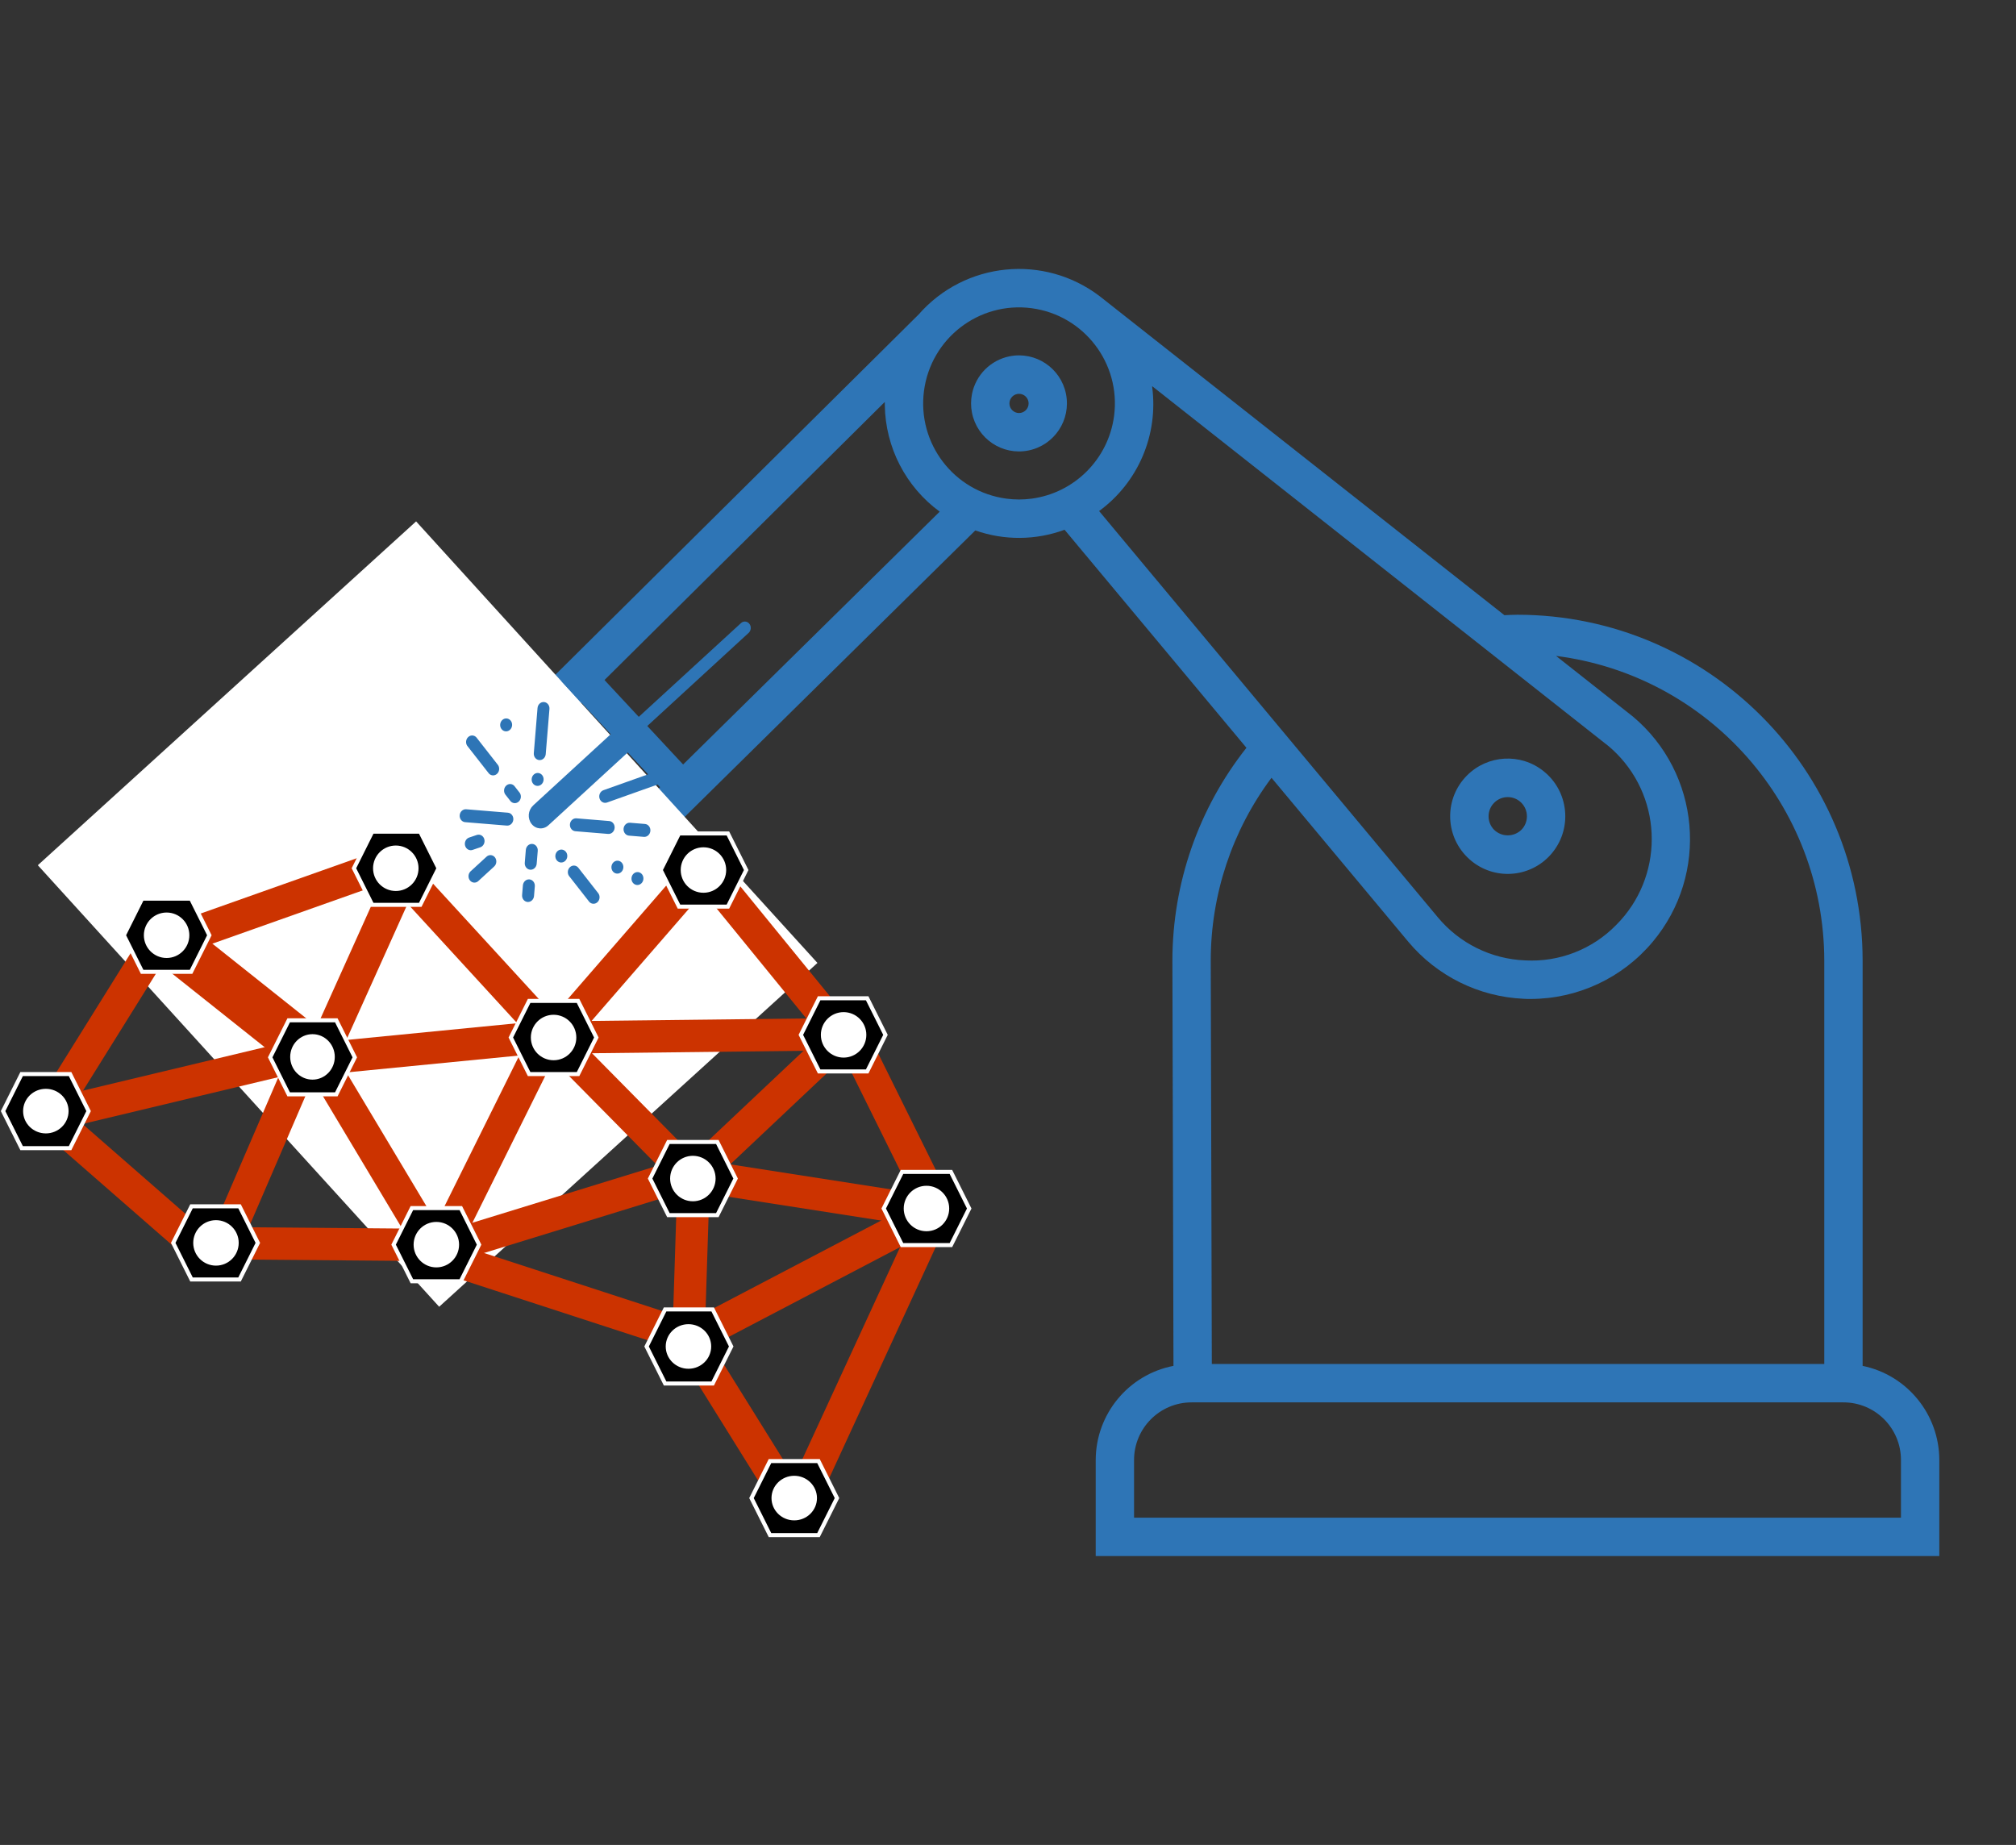 <svg width="2287" height="2093" xmlns="http://www.w3.org/2000/svg" xmlns:xlink="http://www.w3.org/1999/xlink" xml:space="preserve" overflow="hidden"><rect width="100%" height="100%" fill="#333333" stroke="none"/><defs><clipPath id="clip0"><rect x="2042" y="-92" width="2287" height="2093"/></clipPath><clipPath id="clip1"><rect x="2240" y="-93" width="2089" height="2094"/></clipPath><clipPath id="clip2"><rect x="2240" y="-93" width="2089" height="2094"/></clipPath><clipPath id="clip3"><rect x="2240" y="-93" width="2089" height="2094"/></clipPath><clipPath id="clip4"><path d="M2873.06 957.73 2548.71 930.909 2577.75 579.714 2902.1 606.535Z" fill-rule="evenodd" clip-rule="evenodd"/></clipPath><clipPath id="clip5"><path d="M2873.06 957.73 2548.71 930.909 2577.75 579.714 2902.1 606.535Z" fill-rule="evenodd" clip-rule="evenodd"/></clipPath><clipPath id="clip6"><path d="M2873.06 957.73 2548.71 930.909 2577.75 579.714 2902.1 606.535Z" fill-rule="evenodd" clip-rule="evenodd"/></clipPath></defs><g clip-path="url(#clip0)" transform="translate(-2042 92)"><g clip-path="url(#clip1)"><g clip-path="url(#clip2)"><g clip-path="url(#clip3)"><path d="M1963.83 806.664C1963.17 796.879 1956.04 788.746 1946.43 786.806L1716.49 739.957C1709.34 738.439 1701.91 740.67 1696.78 745.873L1667.9 774.757 1244.9 356.069C1192.38 296.181 1102.43 287.244 1039.15 335.624L580.355 696.522C575.418 696.305 570.503 696 565.5 696 349.385 696.252 174.252 871.385 174 1087.5L174 1546.42C123.4 1556.83 87.065 1601.34 87 1653L87 1761.75 1044 1761.75 1044 1653C1043.85 1600.95 1006.88 1556.29 955.782 1546.42L957 1087.5 957 1087.5C956.919 1000.05 927.322 915.179 873.002 846.64L1079.32 599.778C1111.95 611.806 1147.76 612.075 1180.57 600.539L1514.06 928.594 1482.39 960.241C1477.26 965.361 1475.02 972.701 1476.41 979.816L1520.89 1212.17C1522.76 1221.88 1530.94 1229.11 1540.81 1229.77L1771.49 1245.14 1772.97 1245.14C1784.99 1245.53 1795.04 1236.11 1795.43 1224.1 1795.82 1212.09 1786.4 1202.04 1774.39 1201.64L1560.45 1187.4 1521.3 982.839 1719.23 784.914 1921.5 826.108 1935.75 1040.24C1936.7 1052.15 1946.96 1061.13 1958.89 1060.51 1970.88 1059.77 1980 1049.45 1979.26 1037.46 1979.25 1037.42 1979.25 1037.38 1979.25 1037.34ZM1000.5 1653 1000.5 1718.25 130.5 1718.25 130.5 1653C130.5 1616.96 159.714 1587.75 195.75 1587.75L935.25 1587.75C971.288 1587.75 1000.5 1616.96 1000.5 1653ZM913.5 1087.5 912.282 1544.25 217.5 1544.25 217.5 1087.5C217.776 912.371 348.074 764.695 521.804 742.61L434.587 811.275C357.962 875.455 347.872 989.603 412.054 1066.23 446.436 1107.28 497.229 1130.99 550.775 1131 553.407 1131 556.06 1131 558.714 1130.8 609.426 1128.51 656.857 1105.06 689.475 1066.16L844.574 880.592C889.286 940.311 913.465 1012.9 913.5 1087.5ZM656.154 1038.24C631.52 1067.98 595.393 1085.84 556.8 1087.35 518.202 1089.47 480.564 1074.85 453.531 1047.22 399.822 993.566 399.774 906.531 453.427 852.822 456.169 850.075 459.027 847.447 461.992 844.944L979.642 437.458C979.881 437.284 980.033 437.458 979.99 437.654 972.686 492.111 995.772 546.197 1040.15 578.594ZM1023.16 470.931C1015.34 411.382 1057.27 356.765 1116.82 348.94 1176.37 341.116 1230.98 383.046 1238.81 442.595 1246.63 502.144 1204.7 556.761 1145.15 564.586 1135.75 565.822 1126.22 565.822 1116.82 564.586 1068.02 558.129 1029.62 519.732 1023.16 470.931ZM1283.55 455.358 1636.43 804.75 1544.12 897.079 1220.98 579.289C1259.46 551.154 1282.52 506.592 1283.25 458.925 1283.25 458.272 1283.25 456.75 1283.25 455.575 1283.25 455.184 1283.25 455.141 1283.55 455.358Z" fill="#2E75B6" transform="matrix(-1 0 0 1.002 4329 -92)"/><path d="M535.833 873.197C507.678 895.689 503.086 936.746 525.578 964.904 548.07 993.059 589.127 997.651 617.285 975.159 619.17 973.652 620.973 972.04 622.681 970.333L622.681 970.333C648.22 944.909 648.313 903.595 622.89 878.056 599.369 854.427 561.816 852.33 535.811 873.197ZM591.926 939.6 591.926 939.6C583.333 947.821 569.787 947.821 561.193 939.6 552.698 931.107 552.696 917.337 561.189 908.841 569.683 900.346 583.452 900.343 591.948 908.837 600.444 917.328 600.446 931.1 591.952 939.596 591.95 939.598 591.95 939.598 591.948 939.6Z" fill="#2E75B6" transform="matrix(-1 0 0 1.002 4329 -92)"/><path d="M1141.66 403.397C1112.21 397.527 1083.57 416.641 1077.7 446.092 1071.83 475.544 1090.95 504.178 1120.4 510.048 1149.85 515.919 1178.48 496.805 1184.35 467.353 1185.75 460.337 1185.75 453.111 1184.35 446.092 1180.06 424.54 1163.21 407.693 1141.66 403.397ZM1131 467.625C1124.99 467.625 1120.12 462.755 1120.12 456.75 1120.12 450.745 1124.99 445.875 1131 445.875 1137.01 445.875 1141.88 450.745 1141.88 456.75 1141.88 462.755 1137.01 467.625 1131 467.625Z" fill="#2E75B6" transform="matrix(-1 0 0 1.002 4329 -92)"/></g></g></g><path d="M2513.88 502.74 2966.09 1000.25 2540.36 1387.21 2088.15 889.705Z" stroke="#FFFFFF" stroke-width="4.583" stroke-miterlimit="8" fill="#FFFFFF" fill-rule="evenodd"/><path d="M2692.5 668.5 2823.04 808.736" stroke="#2E75B6" stroke-width="36.667" stroke-miterlimit="8" fill="none" fill-rule="evenodd"/><g clip-path="url(#clip4)"><g clip-path="url(#clip5)"><g clip-path="url(#clip6)"><path d="M236.735 107.909 151.981 192.663C149.436 195.205 145.984 196.632 142.387 196.629 141.239 196.607 140.1 196.436 138.997 196.121L18.341 316.675C15.496 319.111 11.216 318.779 8.781 315.935 6.607 313.397 6.607 309.653 8.781 307.115L129.335 186.459C128.068 181.815 129.358 176.847 132.725 173.407L217.479 88.653C222.778 83.354 231.368 83.354 236.667 88.653 241.966 93.951 241.966 102.542 236.667 107.841Z" fill="#2E75B6" transform="matrix(-0.997 -0.082 0.089 -1.079 2873.06 957.73)"/><path d="M233.921 155.947C230.176 155.947 227.141 158.983 227.141 162.728L227.141 210.19C227.141 213.935 230.176 216.97 233.921 216.97 237.666 216.97 240.701 213.935 240.701 210.19L240.701 162.728C240.701 158.983 237.666 155.947 233.921 155.947Z" fill="#2E75B6" transform="matrix(-0.997 -0.082 0.089 -1.079 2873.06 957.73)"/><path d="M264.432 98.315 311.895 98.315C315.639 98.315 318.675 95.279 318.675 91.534 318.675 87.79 315.639 84.754 311.895 84.754L264.432 84.754C260.688 84.754 257.652 87.79 257.652 91.534 257.652 95.279 260.688 98.315 264.432 98.315Z" fill="#2E75B6" transform="matrix(-0.997 -0.082 0.089 -1.079 2873.06 957.73)"/><path d="M94.924 155.947C95.819 155.946 96.705 155.773 97.535 155.439L158.558 130.013C162.021 128.571 163.661 124.594 162.219 121.13 160.777 117.667 156.801 116.027 153.337 117.469L92.314 142.895C88.85 144.318 87.196 148.279 88.618 151.743 89.668 154.298 92.162 155.961 94.924 155.947Z" fill="#2E75B6" transform="matrix(-0.997 -0.082 0.089 -1.079 2873.06 957.73)"/><path d="M149.167 98.315 186.459 98.315C190.204 98.315 193.239 95.279 193.239 91.534 193.239 87.79 190.204 84.754 186.459 84.754L149.167 84.754C145.422 84.754 142.387 87.79 142.387 91.534 142.387 95.279 145.422 98.315 149.167 98.315Z" fill="#2E75B6" transform="matrix(-0.997 -0.082 0.089 -1.079 2873.06 957.73)"/><path d="M108.485 98.315 125.436 98.315C129.181 98.315 132.216 95.279 132.216 91.534 132.216 87.79 129.181 84.754 125.436 84.754L108.485 84.754C104.74 84.754 101.705 87.79 101.705 91.534 101.705 95.279 104.74 98.315 108.485 98.315Z" fill="#2E75B6" transform="matrix(-0.997 -0.082 0.089 -1.079 2873.06 957.73)"/><path d="M233.921 67.803C237.666 67.803 240.701 64.768 240.701 61.023L240.701 47.462C240.701 43.718 237.666 40.682 233.921 40.682 230.176 40.682 227.141 43.718 227.141 47.462L227.141 61.023C227.141 64.768 230.176 67.803 233.921 67.803Z" fill="#2E75B6" transform="matrix(-0.997 -0.082 0.089 -1.079 2873.06 957.73)"/><path d="M233.921 30.511C237.666 30.511 240.701 27.476 240.701 23.731L240.701 13.561C240.701 9.816 237.666 6.78 233.921 6.78 230.176 6.78 227.141 9.816 227.141 13.561L227.141 23.731C227.141 27.476 230.176 30.511 233.921 30.511Z" fill="#2E75B6" transform="matrix(-0.997 -0.082 0.089 -1.079 2873.06 957.73)"/><path d="M279.688 52.547C281.484 52.54 283.203 51.821 284.468 50.547L301.419 33.596C303.855 30.752 303.524 26.472 300.679 24.036 298.141 21.862 294.397 21.862 291.859 24.036L274.908 40.987C272.268 43.643 272.281 47.936 274.936 50.576 276.2 51.832 277.907 52.54 279.688 52.547Z" fill="#2E75B6" transform="matrix(-0.997 -0.082 0.089 -1.079 2873.06 957.73)"/><path d="M292.435 59.802C288.952 61.179 287.245 65.118 288.622 68.6 289.647 71.194 292.155 72.895 294.944 72.888 295.802 72.882 296.651 72.721 297.453 72.414L305.928 69.024C309.411 67.638 311.111 63.692 309.725 60.209 308.339 56.727 304.393 55.027 300.911 56.412Z" fill="#2E75B6" transform="matrix(-0.997 -0.082 0.089 -1.079 2873.06 957.73)"/><path d="M289.553 137.607C286.709 135.171 282.429 135.502 279.993 138.346 277.819 140.885 277.819 144.628 279.993 147.167L307.115 174.288C309.959 176.724 314.239 176.393 316.675 173.548 318.849 171.01 318.849 167.266 316.675 164.728Z" fill="#2E75B6" transform="matrix(-0.997 -0.082 0.089 -1.079 2873.06 957.73)"/><path d="M269.213 117.266 262.432 110.485C259.588 108.049 255.308 108.381 252.872 111.225 250.698 113.763 250.698 117.507 252.872 120.046L259.652 126.826C262.497 129.262 266.777 128.93 269.213 126.086 271.386 123.548 271.386 119.804 269.213 117.266Z" fill="#2E75B6" transform="matrix(-0.997 -0.082 0.089 -1.079 2873.06 957.73)"/><path d="M206.8 57.633C206.8 61.377 203.764 64.413 200.019 64.413 196.275 64.413 193.239 61.377 193.239 57.633 193.239 53.888 196.275 50.852 200.019 50.852 203.764 50.852 206.8 53.888 206.8 57.633Z" fill="#2E75B6" transform="matrix(-0.997 -0.082 0.089 -1.079 2873.06 957.73)"/><path d="M179.984 47.157C182.828 49.593 187.108 49.262 189.544 46.417 191.718 43.879 191.718 40.135 189.544 37.597L164.118 12.171C161.273 9.735 156.993 10.066 154.557 12.91 152.384 15.449 152.384 19.192 154.557 21.731Z" fill="#2E75B6" transform="matrix(-0.997 -0.082 0.089 -1.079 2873.06 957.73)"/><path d="M240.701 135.606C240.701 139.351 237.666 142.387 233.921 142.387 230.176 142.387 227.141 139.351 227.141 135.606 227.141 131.862 230.176 128.826 233.921 128.826 237.666 128.826 240.701 131.862 240.701 135.606Z" fill="#2E75B6" transform="matrix(-0.997 -0.082 0.089 -1.079 2873.06 957.73)"/><path d="M281.383 189.849C281.383 193.594 278.348 196.629 274.603 196.629 270.858 196.629 267.823 193.594 267.823 189.849 267.823 186.104 270.858 183.069 274.603 183.069 278.348 183.069 281.383 186.104 281.383 189.849Z" fill="#2E75B6" transform="matrix(-0.997 -0.082 0.089 -1.079 2873.06 957.73)"/><path d="M142.387 50.852C142.387 54.597 139.351 57.633 135.606 57.633 131.862 57.633 128.826 54.597 128.826 50.852 128.826 47.108 131.862 44.072 135.606 44.072 139.351 44.072 142.387 47.108 142.387 50.852Z" fill="#2E75B6" transform="matrix(-0.997 -0.082 0.089 -1.079 2873.06 957.73)"/><path d="M118.656 40.682C118.656 44.427 115.62 47.462 111.875 47.462 108.131 47.462 105.095 44.427 105.095 40.682 105.095 36.937 108.131 33.902 111.875 33.902 115.62 33.902 118.656 36.937 118.656 40.682Z" fill="#2E75B6" transform="matrix(-0.997 -0.082 0.089 -1.079 2873.06 957.73)"/><path d="M67.803 162.728C67.803 166.472 64.767 169.508 61.023 169.508 57.278 169.508 54.242 166.472 54.242 162.728 54.242 158.983 57.278 155.947 61.023 155.947 64.767 155.947 67.803 158.983 67.803 162.728Z" fill="#2E75B6" transform="matrix(-0.997 -0.082 0.089 -1.079 2873.06 957.73)"/></g></g></g><path d="M0 0 213.547 75.666" stroke="#CC3300" stroke-width="36.667" stroke-miterlimit="8" fill="none" fill-rule="evenodd" transform="matrix(1 0 0 -1 2254.5 969.166)"/><path d="M0 0 103.661 166.336" stroke="#CC3300" stroke-width="36.667" stroke-miterlimit="8" fill="none" fill-rule="evenodd" transform="matrix(1 0 0 -1 2110.5 1151.84)"/><path d="M2247.5 985.5 2379.83 1090.77" stroke="#CC3300" stroke-width="55" stroke-miterlimit="8" fill="none" fill-rule="evenodd"/><path d="M0 0 78.376 174.075" stroke="#CC3300" stroke-width="36.667" stroke-miterlimit="8" fill="none" fill-rule="evenodd" transform="matrix(1 0 0 -1 2413.5 1090.57)"/><path d="M0 0 136.554 157.348" stroke="#CC3300" stroke-width="36.667" stroke-miterlimit="8" fill="none" fill-rule="evenodd" transform="matrix(1 0 0 -1 2686.5 1068.85)"/><path d="M2507.5 909.5 2653.04 1068.21" stroke="#CC3300" stroke-width="36.667" stroke-miterlimit="8" fill="none" fill-rule="evenodd"/><path d="M0 0 226.756 22.227" stroke="#CC3300" stroke-width="36.667" stroke-miterlimit="8" fill="none" fill-rule="evenodd" transform="matrix(1 0 0 -1 2419.5 1107.73)"/><path d="M0 0 76.63 177.649" stroke="#CC3300" stroke-width="36.667" stroke-miterlimit="8" fill="none" fill-rule="evenodd" transform="matrix(-1 0 0 1 2380.13 1124.5)"/><path d="M2262.99 1318.66 2110.5 1185.5" stroke="#CC3300" stroke-width="36.667" stroke-miterlimit="8" fill="none" fill-rule="evenodd"/><path d="M0 0 255.406 61.063" stroke="#CC3300" stroke-width="36.667" stroke-miterlimit="8" fill="none" fill-rule="evenodd" transform="matrix(-1 0 0 1 2372.91 1107.5)"/><path d="M2520.84 1303.84 2413.5 1124.5" stroke="#CC3300" stroke-width="36.667" stroke-miterlimit="8" fill="none" fill-rule="evenodd"/><path d="M2513.88 1320.19 2310.5 1318.5" stroke="#CC3300" stroke-width="36.667" stroke-miterlimit="8" fill="none" fill-rule="evenodd"/><path d="M2806.83 1418.98 2553.5 1336.5" stroke="#CC3300" stroke-width="36.667" stroke-miterlimit="8" fill="none" fill-rule="evenodd"/><path d="M2925.94 1591.34 2839.5 1452.5" stroke="#CC3300" stroke-width="36.667" stroke-miterlimit="8" fill="none" fill-rule="evenodd"/><path d="M0 0 133.133 288.848" stroke="#CC3300" stroke-width="36.667" stroke-miterlimit="8" fill="none" fill-rule="evenodd" transform="matrix(-1 0 0 1 3092.63 1302.5)"/><path d="M3069.31 1278.44 2851.5 1244.5" stroke="#CC3300" stroke-width="36.667" stroke-miterlimit="8" fill="none" fill-rule="evenodd"/><path d="M0 0 244.203 75.179" stroke="#CC3300" stroke-width="36.667" stroke-miterlimit="8" fill="none" fill-rule="evenodd" transform="matrix(-1 0 0 1 2804.7 1244.5)"/><path d="M0 0 4.602 143.933" stroke="#CC3300" stroke-width="36.667" stroke-miterlimit="8" fill="none" fill-rule="evenodd" transform="matrix(-1 0 0 1 2828.1 1268.5)"/><path d="M0 0 236.147 123.723" stroke="#CC3300" stroke-width="36.667" stroke-miterlimit="8" fill="none" fill-rule="evenodd" transform="matrix(-1 0 0 1 3075.65 1295.5)"/><path d="M3093.05 1255.22 3015.5 1098.5" stroke="#CC3300" stroke-width="36.667" stroke-miterlimit="8" fill="none" fill-rule="evenodd"/><path d="M2982.15 1065.6 2856.5 911.5" stroke="#CC3300" stroke-width="36.667" stroke-miterlimit="8" fill="none" fill-rule="evenodd"/><path d="M0 0 281.618 3.251" stroke="#CC3300" stroke-width="36.667" stroke-miterlimit="8" fill="none" fill-rule="evenodd" transform="matrix(-1 0 0 1 2975.12 1081.5)"/><path d="M2811.28 1227.89 2686.5 1101.5" stroke="#CC3300" stroke-width="36.667" stroke-miterlimit="8" fill="none" fill-rule="evenodd"/><path d="M0 0 137.418 129.642" stroke="#CC3300" stroke-width="36.667" stroke-miterlimit="8" fill="none" fill-rule="evenodd" transform="matrix(1 0 0 -1 2844.5 1228.14)"/><path d="M0 0 100.003 201.571" stroke="#CC3300" stroke-width="36.667" stroke-miterlimit="8" fill="none" fill-rule="evenodd" transform="matrix(-1 0 0 1 2653.5 1101.5)"/><path d="M2443.5 893 2464.25 851.5 2518.75 851.5 2539.5 893 2518.75 934.5 2464.25 934.5Z" stroke="#FFFFFF" stroke-width="4.583" stroke-miterlimit="8" fill-rule="evenodd"/><path d="M2467.5 893C2467.5 880.021 2478.02 869.5 2491 869.5 2503.98 869.5 2514.5 880.021 2514.5 893 2514.5 905.979 2503.98 916.5 2491 916.5 2478.02 916.5 2467.5 905.979 2467.5 893Z" stroke="#FFFFFF" stroke-width="4.583" stroke-miterlimit="8" fill="#FFFFFF" fill-rule="evenodd"/><path d="M2791.5 895 2812.25 853.5 2867.75 853.5 2888.5 895 2867.75 936.5 2812.25 936.5Z" stroke="#FFFFFF" stroke-width="4.583" stroke-miterlimit="8" fill-rule="evenodd"/><path d="M2816.5 895C2816.5 882.021 2827.02 871.5 2840 871.5 2852.98 871.5 2863.5 882.021 2863.5 895 2863.5 907.979 2852.98 918.5 2840 918.5 2827.02 918.5 2816.5 907.979 2816.5 895Z" stroke="#FFFFFF" stroke-width="4.583" stroke-miterlimit="8" fill="#FFFFFF" fill-rule="evenodd"/><path d="M2182.5 969 2203.25 927.5 2258.75 927.5 2279.5 969 2258.75 1010.5 2203.25 1010.5Z" stroke="#FFFFFF" stroke-width="4.583" stroke-miterlimit="8" fill-rule="evenodd"/><path d="M2207.5 969C2207.5 956.021 2218.02 945.5 2231 945.5 2243.98 945.5 2254.5 956.021 2254.5 969 2254.5 981.979 2243.98 992.5 2231 992.5 2218.02 992.5 2207.5 981.979 2207.5 969Z" stroke="#FFFFFF" stroke-width="4.583" stroke-miterlimit="8" fill="#FFFFFF" fill-rule="evenodd"/><path d="M2045.5 1168.5 2066.5 1126.5 2121.5 1126.5 2142.5 1168.5 2121.5 1210.5 2066.5 1210.5Z" stroke="#FFFFFF" stroke-width="4.583" stroke-miterlimit="8" fill-rule="evenodd"/><path d="M2070.5 1168.5C2070.5 1155.8 2081.02 1145.5 2094 1145.5 2106.98 1145.5 2117.5 1155.8 2117.5 1168.5 2117.5 1181.2 2106.98 1191.5 2094 1191.5 2081.02 1191.5 2070.5 1181.2 2070.5 1168.5Z" stroke="#FFFFFF" stroke-width="4.583" stroke-miterlimit="8" fill="#FFFFFF" fill-rule="evenodd"/><path d="M2348.5 1107.5 2369.5 1065.5 2423.5 1065.5 2444.5 1107.5 2423.5 1149.5 2369.5 1149.5Z" stroke="#FFFFFF" stroke-width="4.583" stroke-miterlimit="8" fill-rule="evenodd"/><path d="M2373.5 1107C2373.5 1094.02 2383.8 1083.5 2396.5 1083.5 2409.2 1083.5 2419.5 1094.02 2419.5 1107 2419.5 1119.98 2409.2 1130.5 2396.5 1130.5 2383.8 1130.5 2373.5 1119.98 2373.5 1107Z" stroke="#FFFFFF" stroke-width="4.583" stroke-miterlimit="8" fill="#FFFFFF" fill-rule="evenodd"/><path d="M2950.5 1082 2971.25 1040.5 3025.75 1040.5 3046.5 1082 3025.75 1123.5 2971.25 1123.5Z" stroke="#FFFFFF" stroke-width="4.583" stroke-miterlimit="8" fill-rule="evenodd"/><path d="M2975.5 1082C2975.5 1069.02 2986.02 1058.5 2999 1058.5 3011.98 1058.5 3022.5 1069.02 3022.5 1082 3022.5 1094.98 3011.98 1105.5 2999 1105.5 2986.02 1105.5 2975.5 1094.98 2975.5 1082Z" stroke="#FFFFFF" stroke-width="4.583" stroke-miterlimit="8" fill="#FFFFFF" fill-rule="evenodd"/><path d="M3044.5 1279 3065.25 1237.5 3120.75 1237.5 3141.5 1279 3120.75 1320.5 3065.25 1320.5Z" stroke="#FFFFFF" stroke-width="4.583" stroke-miterlimit="8" fill-rule="evenodd"/><path d="M3069.5 1279C3069.5 1266.02 3080.02 1255.5 3093 1255.5 3105.98 1255.5 3116.5 1266.02 3116.5 1279 3116.5 1291.98 3105.98 1302.5 3093 1302.5 3080.02 1302.5 3069.5 1291.98 3069.5 1279Z" stroke="#FFFFFF" stroke-width="4.583" stroke-miterlimit="8" fill="#FFFFFF" fill-rule="evenodd"/><path d="M2779.5 1245 2800.25 1203.5 2855.75 1203.5 2876.5 1245 2855.75 1286.5 2800.25 1286.5Z" stroke="#FFFFFF" stroke-width="4.583" stroke-miterlimit="8" fill-rule="evenodd"/><path d="M2804.5 1245C2804.5 1232.02 2815.02 1221.5 2828 1221.5 2840.98 1221.5 2851.5 1232.02 2851.5 1245 2851.5 1257.98 2840.98 1268.5 2828 1268.5 2815.02 1268.5 2804.5 1257.98 2804.5 1245Z" stroke="#FFFFFF" stroke-width="4.583" stroke-miterlimit="8" fill="#FFFFFF" fill-rule="evenodd"/><path d="M2488.5 1320 2509.25 1278.5 2564.75 1278.5 2585.5 1320 2564.75 1361.5 2509.25 1361.5Z" stroke="#FFFFFF" stroke-width="4.583" stroke-miterlimit="8" fill-rule="evenodd"/><path d="M2513.5 1320C2513.5 1307.02 2524.02 1296.5 2537 1296.5 2549.98 1296.5 2560.5 1307.02 2560.5 1320 2560.5 1332.98 2549.98 1343.5 2537 1343.5 2524.02 1343.5 2513.5 1332.98 2513.5 1320Z" stroke="#FFFFFF" stroke-width="4.583" stroke-miterlimit="8" fill="#FFFFFF" fill-rule="evenodd"/><path d="M2238.5 1318 2259.25 1276.5 2313.75 1276.5 2334.5 1318 2313.75 1359.5 2259.25 1359.5Z" stroke="#FFFFFF" stroke-width="4.583" stroke-miterlimit="8" fill-rule="evenodd"/><path d="M2263.5 1318C2263.5 1305.02 2274.02 1294.5 2287 1294.5 2299.98 1294.5 2310.5 1305.02 2310.5 1318 2310.5 1330.98 2299.98 1341.5 2287 1341.5 2274.02 1341.5 2263.5 1330.98 2263.5 1318Z" stroke="#FFFFFF" stroke-width="4.583" stroke-miterlimit="8" fill="#FFFFFF" fill-rule="evenodd"/><path d="M2775.5 1435.5 2796.5 1393.5 2850.5 1393.5 2871.5 1435.5 2850.5 1477.5 2796.5 1477.5Z" stroke="#FFFFFF" stroke-width="4.583" stroke-miterlimit="8" fill-rule="evenodd"/><path d="M2799.5 1435.5C2799.5 1422.8 2810.02 1412.5 2823 1412.5 2835.98 1412.5 2846.5 1422.8 2846.5 1435.5 2846.5 1448.2 2835.98 1458.5 2823 1458.5 2810.02 1458.5 2799.5 1448.2 2799.5 1435.5Z" stroke="#FFFFFF" stroke-width="4.583" stroke-miterlimit="8" fill="#FFFFFF" fill-rule="evenodd"/><path d="M2894.5 1607.5 2915.5 1565.5 2970.5 1565.5 2991.5 1607.5 2970.5 1649.5 2915.5 1649.5Z" stroke="#FFFFFF" stroke-width="4.583" stroke-miterlimit="8" fill-rule="evenodd"/><path d="M2919.5 1607.5C2919.5 1594.8 2930.02 1584.5 2943 1584.5 2955.98 1584.5 2966.5 1594.8 2966.5 1607.5 2966.5 1620.2 2955.98 1630.5 2943 1630.5 2930.02 1630.5 2919.5 1620.2 2919.5 1607.5Z" stroke="#FFFFFF" stroke-width="4.583" stroke-miterlimit="8" fill="#FFFFFF" fill-rule="evenodd"/><path d="M2621.5 1085 2642.25 1043.5 2697.75 1043.5 2718.5 1085 2697.75 1126.5 2642.25 1126.5Z" stroke="#FFFFFF" stroke-width="4.583" stroke-miterlimit="8" fill-rule="evenodd"/><path d="M2646.5 1085C2646.5 1072.02 2657.02 1061.5 2670 1061.5 2682.98 1061.5 2693.5 1072.02 2693.5 1085 2693.5 1097.98 2682.98 1108.5 2670 1108.5 2657.02 1108.5 2646.5 1097.98 2646.5 1085Z" stroke="#FFFFFF" stroke-width="4.583" stroke-miterlimit="8" fill="#FFFFFF" fill-rule="evenodd"/></g></svg>
